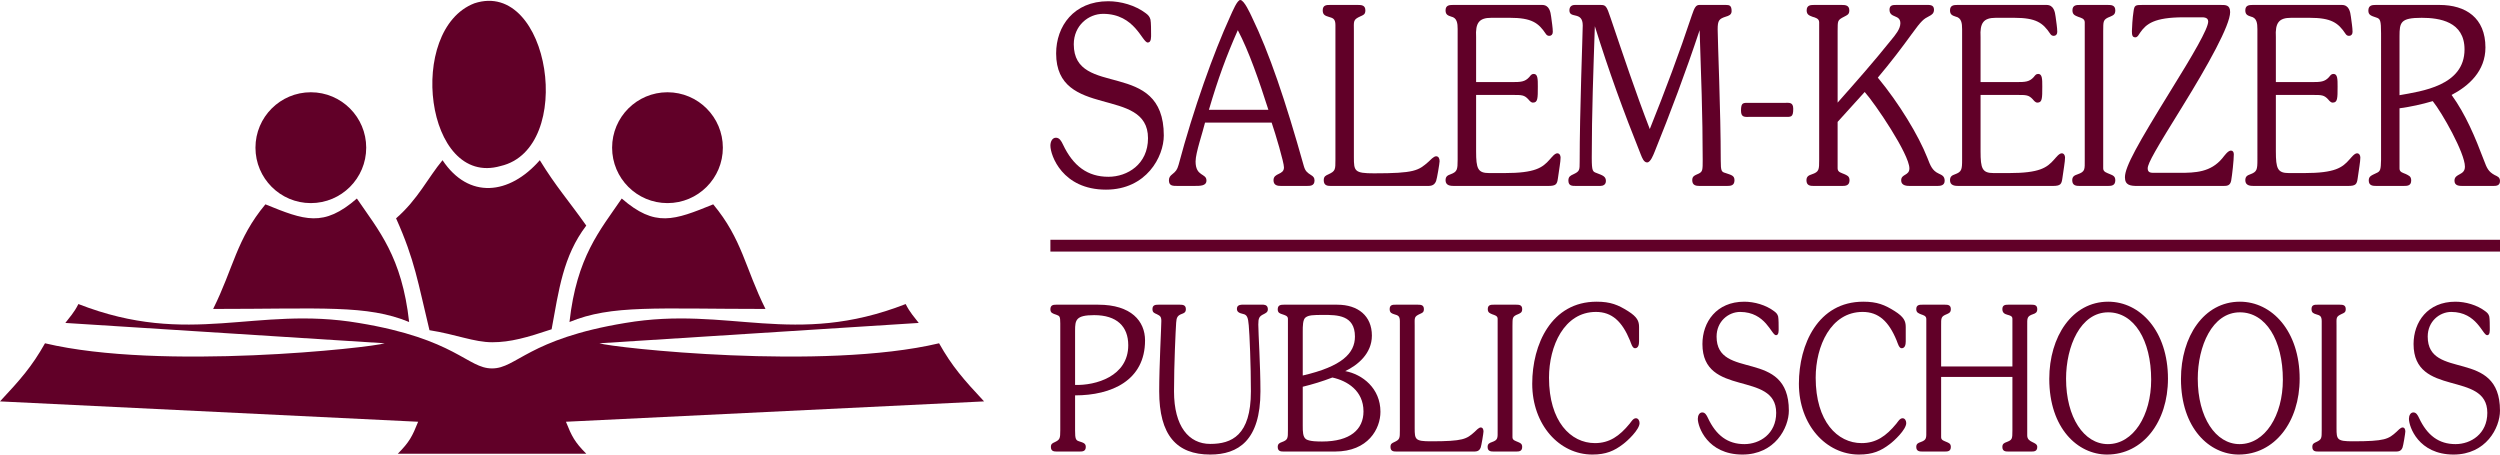 <?xml version="1.0" ?>
<svg xmlns="http://www.w3.org/2000/svg" viewBox="0 0 275 50" fill="none">
	<path d="M116.629 35.547C116.629 34.797 116.557 34.753 116.194 34.621C115.796 34.488 115.543 34.422 115.543 34.025C115.543 33.539 115.887 33.517 116.177 33.517H120.813C124.434 33.517 125.955 35.327 125.955 37.445C125.955 41.858 122.261 43.491 118.259 43.491V47.374C118.259 48.256 118.332 48.433 118.694 48.543C119.165 48.698 119.437 48.764 119.437 49.161C119.437 49.647 119.074 49.669 118.785 49.669H116.25C115.942 49.669 115.598 49.647 115.598 49.161C115.598 48.808 115.797 48.742 116.033 48.632C116.594 48.366 116.63 48.212 116.63 47.329V35.547L116.629 35.547ZM118.259 42.343C120.504 42.41 124.108 41.417 124.108 37.974C124.108 35.9 122.841 34.665 120.36 34.665C118.35 34.665 118.259 35.195 118.259 36.364V42.343Z" fill="#610028"/>
	<path d="M129.794 33.517C130.083 33.517 130.445 33.539 130.445 34.003C130.445 34.378 130.228 34.444 129.993 34.533C129.522 34.709 129.413 34.929 129.377 35.504C129.323 36.32 129.142 40.027 129.142 43.05C129.142 46.911 130.772 48.831 133.126 48.831C135.48 48.831 137.599 47.904 137.599 43.05C137.599 40.181 137.454 36.761 137.363 35.791C137.291 34.93 137.182 34.621 136.729 34.533C136.349 34.444 136.06 34.334 136.06 33.981C136.06 33.606 136.331 33.539 136.584 33.517H138.993C139.264 33.539 139.464 33.672 139.464 34.025C139.464 34.356 139.21 34.444 139.011 34.555C138.504 34.798 138.414 34.996 138.414 35.702C138.414 36.651 138.649 40.181 138.649 43.05C138.649 48.456 136.204 50 133.125 50C129.413 50 127.512 47.86 127.512 43.05C127.512 40.181 127.747 35.989 127.747 35.305C127.747 34.776 127.566 34.731 127.24 34.555C126.987 34.444 126.77 34.378 126.77 34.003C126.77 33.539 127.113 33.517 127.421 33.517H129.794Z" fill="#610028"/>
	<path d="M141.672 35.062C141.672 34.731 141.31 34.665 141.075 34.577C140.803 34.488 140.55 34.422 140.55 34.025C140.55 33.539 140.912 33.517 141.219 33.517H147.105C149.387 33.517 150.908 34.753 150.908 36.915C150.908 38.901 149.332 40.181 147.974 40.821C149.876 41.174 151.849 42.718 151.849 45.3C151.849 47.153 150.509 49.669 146.851 49.669H141.184C140.894 49.669 140.55 49.647 140.55 49.161C140.55 48.808 140.767 48.72 141.002 48.632C141.672 48.389 141.672 48.212 141.672 47.329V35.061V35.062ZM143.302 41.306C147.612 40.313 149.043 38.857 149.043 37.025C149.043 34.642 147.069 34.642 145.584 34.642C144.425 34.642 143.972 34.664 143.628 34.907C143.302 35.128 143.302 35.878 143.302 36.474V41.306ZM143.302 46.823C143.302 47.462 143.302 48.08 143.682 48.323C144.081 48.566 144.986 48.566 145.439 48.566C148.517 48.566 149.984 47.242 149.984 45.256C149.984 42.961 148.173 41.88 146.562 41.527C145.475 41.946 144.388 42.278 143.302 42.542V46.823Z" fill="#610028"/>
	<path d="M153.986 35.327C153.986 34.731 153.75 34.687 153.388 34.577C153.117 34.488 152.863 34.422 152.863 34.002C152.863 33.517 153.207 33.517 153.515 33.517H155.978C156.285 33.517 156.629 33.539 156.629 34.002C156.629 34.377 156.43 34.422 156.194 34.532C155.525 34.841 155.615 34.951 155.615 35.834V47.109C155.615 48.345 155.67 48.543 157.39 48.543C160.976 48.543 161.32 48.301 162.207 47.506C162.352 47.374 162.66 47.021 162.877 47.021C163.094 47.021 163.185 47.219 163.185 47.462C163.185 47.638 162.95 49.05 162.877 49.227C162.696 49.712 162.315 49.668 161.954 49.668H153.587C153.297 49.668 152.953 49.646 152.953 49.161C152.953 48.807 153.134 48.741 153.37 48.631C153.986 48.344 153.986 48.212 153.986 47.329V35.325V35.327Z" fill="#610028"/>
	<path d="M164.741 35.062C164.741 34.731 164.397 34.665 164.162 34.577C163.908 34.466 163.655 34.4 163.655 34.002C163.655 33.517 164.017 33.517 164.307 33.517H166.806C167.096 33.517 167.44 33.539 167.44 34.002C167.44 34.377 167.241 34.444 167.005 34.554C166.317 34.819 166.389 34.974 166.371 35.856V48.102C166.371 48.433 166.715 48.499 166.951 48.609C167.204 48.72 167.44 48.786 167.44 49.161C167.44 49.647 167.095 49.669 166.788 49.669H164.289C163.999 49.669 163.637 49.647 163.637 49.161C163.637 48.808 163.854 48.72 164.108 48.632C164.796 48.389 164.741 48.191 164.741 47.33V35.062L164.741 35.062Z" fill="#610028"/>
	<path d="M180.297 37.556C180.297 37.93 180.206 38.306 179.844 38.306C179.554 38.306 179.409 37.732 179.301 37.467C178.432 35.349 177.309 34.312 175.552 34.312C172.057 34.312 170.391 38.063 170.391 41.549C170.391 46.36 172.781 48.742 175.444 48.742C177.037 48.742 178.142 47.97 179.265 46.602C179.446 46.381 179.645 46.006 179.953 46.006C180.188 46.006 180.351 46.248 180.351 46.536C180.351 47.264 178.993 48.522 178.54 48.853C177.563 49.603 176.657 50 175.154 50C171.532 50 168.545 46.734 168.545 42.211C168.545 37.886 170.646 33.186 175.625 33.186C177.164 33.186 177.997 33.539 179.084 34.223C180.098 34.863 180.297 35.326 180.297 35.967V37.555L180.297 37.556Z" fill="#610028"/>
	<path d="M191.885 48.853C193.569 48.853 195.38 47.728 195.38 45.411C195.38 40.733 187.267 43.756 187.267 37.843C187.267 35.415 188.825 33.187 191.867 33.187C192.971 33.187 194.257 33.539 195.199 34.268C195.398 34.422 195.524 34.555 195.597 34.82C195.651 35.084 195.651 35.813 195.651 36.099C195.651 36.342 195.687 36.872 195.361 36.872C194.854 36.872 194.239 34.313 191.414 34.313C190.128 34.313 188.824 35.35 188.824 37.026C188.824 41.903 196.774 38.24 196.774 45.168C196.774 47.066 195.235 50 191.668 50C187.81 50 186.76 46.933 186.76 46.073C186.76 45.719 186.923 45.367 187.249 45.367C187.557 45.367 187.72 45.654 187.865 45.962C188.771 47.904 190.056 48.853 191.885 48.853Z" fill="#610028"/>
	<path d="M209.631 37.556C209.631 37.93 209.54 38.306 209.178 38.306C208.888 38.306 208.743 37.732 208.634 37.467C207.766 35.349 206.643 34.312 204.886 34.312C201.391 34.312 199.725 38.063 199.725 41.549C199.725 46.36 202.115 48.742 204.778 48.742C206.371 48.742 207.476 47.97 208.599 46.602C208.78 46.381 208.979 46.006 209.287 46.006C209.522 46.006 209.686 46.248 209.686 46.536C209.686 47.264 208.327 48.522 207.874 48.853C206.897 49.603 205.991 50 204.488 50C200.866 50 197.879 46.734 197.879 42.211C197.879 37.886 199.98 33.186 204.959 33.186C206.498 33.186 207.331 33.539 208.418 34.223C209.432 34.863 209.631 35.326 209.631 35.967V37.555L209.631 37.556Z" fill="#610028"/>
	<path d="M211.893 35.084C211.893 34.731 211.549 34.665 211.314 34.577C211.061 34.466 210.789 34.4 210.789 34.002C210.789 33.517 211.169 33.517 211.459 33.517H213.958C214.248 33.517 214.592 33.539 214.592 34.002C214.592 34.377 214.393 34.444 214.158 34.554C213.488 34.819 213.524 34.974 213.524 35.856V40.313H221.365V35.062C221.365 34.444 220.26 34.863 220.26 34.002C220.26 33.538 220.604 33.517 220.894 33.517H223.466C223.755 33.517 224.099 33.538 224.099 34.002C224.099 34.377 223.9 34.465 223.647 34.554C222.941 34.797 222.995 34.995 222.995 35.855V47.903C222.995 48.741 224.099 48.565 224.099 49.161C224.099 49.647 223.755 49.669 223.466 49.669H220.912C220.604 49.669 220.26 49.647 220.26 49.161C220.26 48.808 220.478 48.72 220.713 48.632C221.347 48.389 221.365 48.3 221.365 47.329V41.46H213.524V48.102C213.524 48.433 213.868 48.499 214.103 48.609C214.356 48.72 214.592 48.786 214.592 49.161C214.592 49.647 214.248 49.669 213.94 49.669H211.441C211.151 49.669 210.789 49.647 210.789 49.161C210.789 48.808 211.007 48.72 211.26 48.632C211.949 48.389 211.894 48.19 211.894 47.329V35.083L211.893 35.084Z" fill="#610028"/>
	<path d="M225.42 41.681C225.42 37.026 227.937 33.186 231.903 33.186C235.434 33.186 238.476 36.43 238.476 41.659C238.476 46.403 235.724 50 231.776 50C228.553 50 225.42 47.109 225.42 41.681ZM236.629 41.77C236.629 37.401 234.746 34.356 231.903 34.356C228.842 34.356 227.267 38.107 227.267 41.66C227.267 45.918 229.241 48.853 231.866 48.853C234.673 48.853 236.629 45.697 236.629 41.77Z" fill="#610028"/>
	<path d="M239.906 41.681C239.906 37.026 242.423 33.186 246.389 33.186C249.92 33.186 252.962 36.43 252.962 41.659C252.962 46.403 250.21 50 246.263 50C243.039 50 239.906 47.109 239.906 41.681ZM251.115 41.77C251.115 37.401 249.232 34.356 246.39 34.356C243.329 34.356 241.754 38.107 241.754 41.66C241.754 45.918 243.728 48.853 246.353 48.853C249.16 48.853 251.115 45.697 251.115 41.77Z" fill="#610028"/>
	<path d="M255.388 35.327C255.388 34.731 255.153 34.687 254.79 34.577C254.519 34.488 254.266 34.422 254.266 34.002C254.266 33.517 254.61 33.517 254.918 33.517H257.381C257.688 33.517 258.032 33.539 258.032 34.002C258.032 34.377 257.832 34.422 257.597 34.532C256.927 34.841 257.018 34.951 257.018 35.834V47.109C257.018 48.345 257.072 48.543 258.793 48.543C262.378 48.543 262.723 48.301 263.609 47.506C263.754 47.374 264.062 47.021 264.279 47.021C264.497 47.021 264.588 47.219 264.588 47.462C264.588 47.638 264.353 49.05 264.279 49.227C264.099 49.712 263.718 49.668 263.356 49.668H254.99C254.7 49.668 254.356 49.646 254.356 49.161C254.356 48.807 254.537 48.741 254.772 48.631C255.388 48.344 255.388 48.212 255.388 47.329V35.325V35.327Z" fill="#610028"/>
	<path d="M270.11 48.853C271.794 48.853 273.605 47.728 273.605 45.411C273.605 40.733 265.492 43.756 265.492 37.843C265.492 35.415 267.049 33.187 270.091 33.187C271.196 33.187 272.481 33.539 273.423 34.268C273.622 34.422 273.749 34.555 273.822 34.82C273.876 35.084 273.876 35.813 273.876 36.099C273.876 36.342 273.912 36.872 273.586 36.872C273.078 36.872 272.463 34.313 269.638 34.313C268.352 34.313 267.048 35.35 267.048 37.026C267.048 41.903 274.998 38.24 274.998 45.168C274.998 47.066 273.459 50 269.892 50C266.034 50 264.983 46.933 264.983 46.073C264.983 45.719 265.147 45.367 265.473 45.367C265.781 45.367 265.944 45.654 266.088 45.962C266.994 47.904 268.28 48.853 270.109 48.853H270.11Z" fill="#610028"/>
	<path d="M192.475 12.857C191.981 12.857 191.51 12.965 191.51 12.18C191.51 11.233 191.757 11.314 192.475 11.314H196.291C196.785 11.314 197.256 11.206 197.256 11.963C197.256 12.938 197.009 12.857 196.291 12.857H192.475Z" fill="#610028"/>
	<path d="M121.927 19.446C124.025 19.446 126.281 18.06 126.281 15.204C126.281 9.438 116.175 13.164 116.175 5.875C116.175 2.883 118.115 0.136 121.904 0.136C123.28 0.136 124.882 0.572 126.055 1.469C126.303 1.659 126.46 1.823 126.551 2.149C126.619 2.475 126.619 3.373 126.619 3.726C126.619 4.025 126.664 4.678 126.258 4.678C125.626 4.678 124.859 1.523 121.341 1.523C119.74 1.523 118.115 2.801 118.115 4.869C118.115 10.879 128.018 6.365 128.018 14.904C128.018 17.243 126.101 20.861 121.657 20.861C116.852 20.861 115.544 17.08 115.544 16.02C115.544 15.585 115.747 15.149 116.153 15.149C116.537 15.149 116.74 15.503 116.92 15.883C118.048 18.277 119.649 19.446 121.928 19.446H121.927Z" fill="#610028"/>
	<path d="M132.552 13.49C132.304 14.55 131.514 16.808 131.514 17.76C131.514 19.446 132.71 19.038 132.71 19.854C132.71 20.452 132.055 20.452 131.356 20.452H129.529C128.988 20.452 128.582 20.452 128.582 19.827C128.582 19.5 128.74 19.337 128.943 19.174C129.349 18.848 129.484 18.685 129.642 18.141C131.288 11.967 133.499 5.793 135.304 1.849C135.598 1.197 136.093 -0 136.432 -0C136.86 -0 137.537 1.523 137.695 1.849C139.612 5.793 141.394 11.042 143.424 18.276C143.582 18.82 143.785 18.983 144.213 19.256C144.439 19.392 144.597 19.527 144.597 19.853C144.597 20.479 144.078 20.452 143.695 20.452H140.897C140.537 20.452 140.086 20.397 140.086 19.826C140.086 18.983 141.236 19.282 141.236 18.412C141.236 17.868 140.311 14.74 139.882 13.489H132.552V13.49ZM139.522 12.076C138.507 8.894 137.379 5.63 136.16 3.318C134.898 6.174 133.995 8.621 132.98 12.076H139.522Z" fill="#610028"/>
	<path d="M146.898 2.775C146.898 2.04 146.604 1.986 146.153 1.85C145.815 1.741 145.499 1.659 145.499 1.143C145.499 0.544 145.927 0.544 146.311 0.544H149.379C149.762 0.544 150.191 0.572 150.191 1.143C150.191 1.605 149.943 1.659 149.649 1.795C148.815 2.176 148.927 2.312 148.927 3.4V17.298C148.927 18.821 148.995 19.066 151.138 19.066C155.604 19.066 156.033 18.767 157.138 17.788C157.319 17.624 157.702 17.19 157.972 17.19C158.242 17.19 158.356 17.434 158.356 17.733C158.356 17.951 158.063 19.691 157.972 19.909C157.747 20.507 157.273 20.453 156.822 20.453H146.401C146.04 20.453 145.611 20.426 145.611 19.827C145.611 19.392 145.837 19.31 146.13 19.175C146.897 18.821 146.897 18.658 146.897 17.57V2.775H146.898Z" fill="#610028"/>
	<path d="M160.342 3.209C160.342 2.557 160.274 1.958 159.62 1.823C159.304 1.714 159.011 1.632 159.011 1.143C159.011 0.572 159.439 0.544 159.823 0.544H169.635C170.424 0.544 170.56 1.306 170.628 1.85C170.695 2.394 170.808 3.047 170.808 3.509C170.808 3.781 170.65 3.944 170.425 3.944C170.244 3.944 170.131 3.862 170.041 3.727C169.229 2.503 168.462 1.959 166.094 1.959H164.041C162.71 1.959 162.281 2.502 162.372 4.08V9.03H166.296C167.312 9.03 167.74 9.002 168.213 8.486C168.372 8.295 168.462 8.132 168.71 8.132C169.161 8.132 169.161 8.703 169.161 9.519C169.161 10.825 169.161 11.287 168.62 11.287C168.417 11.287 168.259 11.097 168.123 10.934C167.672 10.444 167.401 10.444 166.432 10.444H162.372V16.645C162.372 18.549 162.552 19.038 163.816 19.038H165.485C168.891 19.038 169.68 18.44 170.47 17.542C170.673 17.325 171.011 16.863 171.304 16.863C171.53 16.863 171.665 17.08 171.665 17.325C171.665 17.787 171.507 18.603 171.372 19.609C171.282 20.263 171.169 20.453 170.312 20.453H159.936C159.575 20.453 159.011 20.426 159.011 19.827C159.011 19.392 159.259 19.283 159.552 19.175C160.297 18.902 160.341 18.658 160.341 17.57V3.209H160.342Z" fill="#610028"/>
	<path d="M176.041 0.544C176.628 0.544 176.718 0.626 177.169 1.986C178.545 6.038 179.899 10.117 181.477 14.197C183.17 9.982 184.748 5.766 186.102 1.686C186.395 0.816 186.553 0.544 186.936 0.544H189.846C190.23 0.544 190.477 0.598 190.477 1.224C190.477 1.632 190.139 1.741 189.868 1.822C189.101 2.067 188.943 2.23 188.943 3.236C188.943 4.46 189.282 12.293 189.282 17.623C189.282 18.875 189.372 18.902 189.823 19.038C190.455 19.256 190.793 19.31 190.793 19.827C190.793 20.425 190.364 20.452 189.981 20.452H186.936C186.575 20.452 186.147 20.398 186.147 19.827C186.147 19.392 186.372 19.31 186.869 19.092C187.297 18.875 187.297 18.684 187.297 17.57C187.297 12.783 187.117 8.078 186.959 3.318C185.425 7.941 183.733 12.429 182.019 16.672C181.883 16.998 181.568 17.868 181.185 17.868C180.824 17.868 180.643 17.379 180.508 17.052C178.545 12.157 176.967 7.805 175.433 2.883C175.275 7.669 175.094 12.348 175.094 17.352C175.094 18.875 175.207 18.875 175.636 19.038C176.267 19.283 176.65 19.392 176.65 19.908C176.65 20.316 176.335 20.452 176.041 20.452H173.334C172.928 20.452 172.522 20.452 172.522 19.854C172.522 19.419 172.77 19.31 173.064 19.174C173.763 18.848 173.763 18.712 173.763 17.814C173.763 12.293 174.101 3.59 174.101 2.801C174.101 1.197 172.635 2.094 172.635 1.142C172.635 0.707 172.906 0.544 173.244 0.544H176.041Z" fill="#610028"/>
	<path d="M200.109 2.448C200.109 2.04 199.681 1.931 199.387 1.85C199.049 1.714 198.733 1.632 198.733 1.143C198.733 0.572 199.162 0.545 199.523 0.545H202.613C202.973 0.545 203.425 0.572 203.425 1.143C203.425 1.606 203.177 1.66 202.883 1.823C202.071 2.231 202.161 2.285 202.139 3.428V11.288C204.259 8.894 206.064 6.854 208.026 4.407C208.5 3.836 209.041 3.183 209.041 2.558C209.041 1.551 207.846 2.041 207.846 1.062C207.846 0.545 208.251 0.545 208.568 0.545H211.883C212.222 0.545 212.74 0.491 212.74 1.062C212.74 1.47 212.492 1.633 212.222 1.769C211.59 2.095 211.387 2.231 210.282 3.754C209.222 5.223 207.981 6.854 206.56 8.54C208.883 11.342 211.048 14.905 212.018 17.38C212.334 18.196 212.537 18.767 213.259 19.094C213.597 19.257 213.913 19.365 213.913 19.882C213.913 20.399 213.462 20.453 213.124 20.453H210.191C209.83 20.453 209.131 20.48 209.131 19.828C209.131 19.121 210.033 19.339 210.033 18.523C210.033 16.972 206.266 11.397 205.116 10.118L202.138 13.409V18.523C202.138 18.958 202.567 19.012 202.86 19.148C203.154 19.285 203.447 19.366 203.447 19.828C203.447 20.427 202.996 20.454 202.635 20.454H199.522C199.138 20.454 198.71 20.427 198.71 19.828C198.71 19.393 198.981 19.285 199.297 19.176C200.109 18.904 200.109 18.659 200.109 17.571V2.448H200.109Z" fill="#610028"/>
	<path d="M215.832 3.209C215.832 2.557 215.764 1.958 215.11 1.823C214.795 1.714 214.501 1.632 214.501 1.143C214.501 0.572 214.93 0.544 215.313 0.544H225.125C225.915 0.544 226.05 1.306 226.118 1.85C226.186 2.394 226.298 3.047 226.298 3.509C226.298 3.781 226.141 3.944 225.915 3.944C225.734 3.944 225.621 3.862 225.532 3.727C224.719 2.503 223.952 1.959 221.584 1.959H219.531C218.2 1.959 217.772 2.502 217.862 4.08V9.03H221.787C222.802 9.03 223.23 9.002 223.704 8.486C223.862 8.295 223.952 8.132 224.2 8.132C224.651 8.132 224.651 8.703 224.651 9.519C224.651 10.825 224.651 11.287 224.11 11.287C223.907 11.287 223.749 11.097 223.614 10.934C223.162 10.444 222.892 10.444 221.922 10.444H217.862V16.645C217.862 18.549 218.043 19.038 219.306 19.038H220.975C224.381 19.038 225.171 18.44 225.96 17.542C226.163 17.325 226.501 16.863 226.794 16.863C227.02 16.863 227.155 17.08 227.155 17.325C227.155 17.787 226.997 18.603 226.862 19.609C226.772 20.263 226.659 20.453 225.802 20.453H215.426C215.065 20.453 214.501 20.426 214.501 19.827C214.501 19.392 214.749 19.283 215.042 19.175C215.787 18.902 215.832 18.658 215.832 17.57V3.209H215.832Z" fill="#610028"/>
	<path d="M229.322 2.448C229.322 2.04 228.894 1.959 228.6 1.85C228.284 1.714 227.968 1.632 227.968 1.143C227.968 0.545 228.42 0.545 228.781 0.545H231.893C232.254 0.545 232.683 0.572 232.683 1.143C232.683 1.606 232.435 1.687 232.141 1.823C231.284 2.149 231.374 2.34 231.352 3.428V18.523C231.352 18.931 231.781 19.012 232.074 19.148C232.39 19.284 232.683 19.365 232.683 19.828C232.683 20.426 232.254 20.453 231.871 20.453H228.758C228.398 20.453 227.946 20.427 227.946 19.828C227.946 19.393 228.217 19.284 228.533 19.175C229.39 18.876 229.322 18.632 229.322 17.571V2.448Z" fill="#610028"/>
	<path d="M240.216 1.904C236.946 1.904 236.089 2.638 235.435 3.563C235.299 3.754 235.141 4.107 234.893 4.107C234.555 4.107 234.51 3.862 234.51 3.427C234.51 3.128 234.578 1.931 234.69 1.251C234.78 0.571 234.893 0.544 235.661 0.544H244.255C244.796 0.544 245.315 0.517 245.315 1.333C245.315 2.775 242.901 7.126 240.059 11.722C237.194 16.346 236.247 17.95 236.247 18.522C236.247 19.011 236.607 19.011 236.991 19.011H239.743C241.481 19.011 243.171 18.956 244.458 17.406C244.66 17.161 245.066 16.563 245.404 16.563C245.607 16.563 245.72 16.726 245.72 16.971C245.72 17.623 245.54 19.256 245.427 19.881C245.315 20.425 244.976 20.453 244.593 20.453H235.119C234.375 20.453 233.743 20.398 233.743 19.501C233.743 18.331 235.164 15.829 238.751 10.009C241.232 6.011 242.902 3.155 242.902 2.366C242.902 1.85 242.292 1.904 242.022 1.904H240.216Z" fill="#610028"/>
	<path d="M248.314 3.209C248.314 2.557 248.247 1.958 247.593 1.823C247.277 1.714 246.983 1.632 246.983 1.143C246.983 0.572 247.412 0.544 247.796 0.544H257.608C258.397 0.544 258.532 1.306 258.601 1.85C258.668 2.394 258.781 3.047 258.781 3.509C258.781 3.781 258.624 3.944 258.398 3.944C258.217 3.944 258.104 3.862 258.014 3.727C257.202 2.503 256.435 1.959 254.067 1.959H252.014C250.683 1.959 250.255 2.502 250.345 4.08V9.03H254.27C255.285 9.03 255.714 9.002 256.186 8.486C256.345 8.295 256.435 8.132 256.683 8.132C257.135 8.132 257.135 8.703 257.135 9.519C257.135 10.825 257.135 11.287 256.593 11.287C256.391 11.287 256.232 11.097 256.097 10.934C255.645 10.444 255.375 10.444 254.406 10.444H250.345V16.645C250.345 18.549 250.525 19.038 251.788 19.038H253.458C256.864 19.038 257.653 18.44 258.442 17.542C258.645 17.325 258.984 16.863 259.278 16.863C259.503 16.863 259.638 17.08 259.638 17.325C259.638 17.787 259.48 18.603 259.345 19.609C259.255 20.263 259.142 20.453 258.285 20.453H247.909C247.548 20.453 246.984 20.426 246.984 19.827C246.984 19.392 247.232 19.283 247.525 19.175C248.27 18.902 248.315 18.658 248.315 17.57L248.314 3.209Z" fill="#610028"/>
	<path d="M261.917 3.699C261.917 2.231 261.827 2.068 261.398 1.931C260.834 1.741 260.519 1.659 260.519 1.169C260.519 0.572 260.947 0.544 261.331 0.544H268.345C271.232 0.544 273.398 1.958 273.398 5.222C273.398 7.833 271.549 9.465 269.676 10.444C271.232 12.593 272.27 15.095 273.24 17.652C273.556 18.494 273.714 18.875 274.413 19.256C274.684 19.393 274.999 19.474 274.999 19.909C274.999 20.453 274.549 20.453 274.232 20.453H270.894C270.555 20.453 269.992 20.453 269.992 19.881C269.992 19.038 271.142 19.338 271.142 18.331C271.142 16.835 268.616 12.375 267.601 11.124C266.405 11.478 265.164 11.749 263.947 11.913V18.549C263.947 18.957 264.352 19.012 264.646 19.147C264.939 19.31 265.232 19.364 265.232 19.854C265.232 20.452 264.781 20.452 264.398 20.452H261.375C261.014 20.452 260.563 20.425 260.563 19.854C260.563 19.392 260.834 19.31 261.398 19.038C261.849 18.848 261.894 18.657 261.916 17.57L261.917 3.699ZM263.947 10.471C266.36 10.036 271.098 9.438 271.098 5.44C271.098 2.366 268.345 1.959 266.383 1.959C264.06 1.959 263.947 2.448 263.947 3.999V10.471Z" fill="#610028"/>
	<path d="M275 26.375H115.544V27.673H275V26.375Z" fill="#610028"/>
	<path d="M73.423 22.341C76.787 22.341 79.514 19.612 79.514 16.245C79.514 12.879 76.787 10.149 73.423 10.149C70.059 10.149 67.332 12.879 67.332 16.245C67.332 19.612 70.059 22.341 73.423 22.341Z" fill="#610028"/>
	<path d="M34.192 22.341C37.556 22.341 40.283 19.612 40.283 16.245C40.283 12.879 37.556 10.149 34.192 10.149C30.828 10.149 28.101 12.879 28.101 16.245C28.101 19.612 30.828 22.341 34.192 22.341Z" fill="#610028"/>
	<path d="M52.192 0.361C60.496 -2.356 63.371 16.344 55.066 18.262C46.762 20.659 44.686 3.238 52.192 0.361Z" fill="#610028"/>
	<path d="M48.679 17.623C51.554 21.938 56.025 21.459 59.379 17.623C61.136 20.499 62.573 22.098 64.49 24.815C61.934 28.171 61.475 31.905 60.677 36.221C57.962 37.127 56.153 37.647 54.149 37.647C52.145 37.647 50.185 36.787 47.242 36.322C45.964 31.049 45.645 28.651 43.568 24.016C45.964 21.938 47.082 19.541 48.679 17.623L48.679 17.623Z" fill="#610028"/>
	<path d="M39.256 21.837C41.651 25.353 44.206 28.23 45.006 35.422C40.374 33.504 35.423 33.984 23.445 33.984C25.681 29.508 26.001 26.312 29.195 22.477C33.507 24.234 35.583 25.033 39.257 21.837L39.256 21.837Z" fill="#610028"/>
	<path d="M68.392 21.837C65.997 25.353 63.442 28.23 62.643 35.422C67.274 33.504 72.225 33.984 84.203 33.984C81.967 29.508 81.647 26.312 78.453 22.477C74.142 24.234 72.065 25.033 68.392 21.837L68.392 21.837Z" fill="#610028"/>
	<path d="M54.219 49.908H43.759C45.036 48.629 45.356 47.989 45.995 46.392L0 44.154C2.236 41.757 3.513 40.319 4.95 37.761C17.727 40.798 40.885 38.24 42.322 37.761L7.187 35.523C7.666 34.884 8.145 34.404 8.624 33.445C20.921 38.24 28.108 33.605 39.447 35.523C50.162 37.284 51.425 40.536 54.124 40.526C56.823 40.535 58.087 37.284 68.801 35.523C80.139 33.605 87.327 38.24 99.624 33.445C100.103 34.404 100.582 34.883 101.061 35.523L65.927 37.761C67.364 38.24 90.521 40.798 103.298 37.761C104.735 40.319 106.012 41.757 108.248 44.154L62.253 46.392C62.892 47.989 63.212 48.629 64.49 49.908H54.029" fill="#610028"/>
</svg>